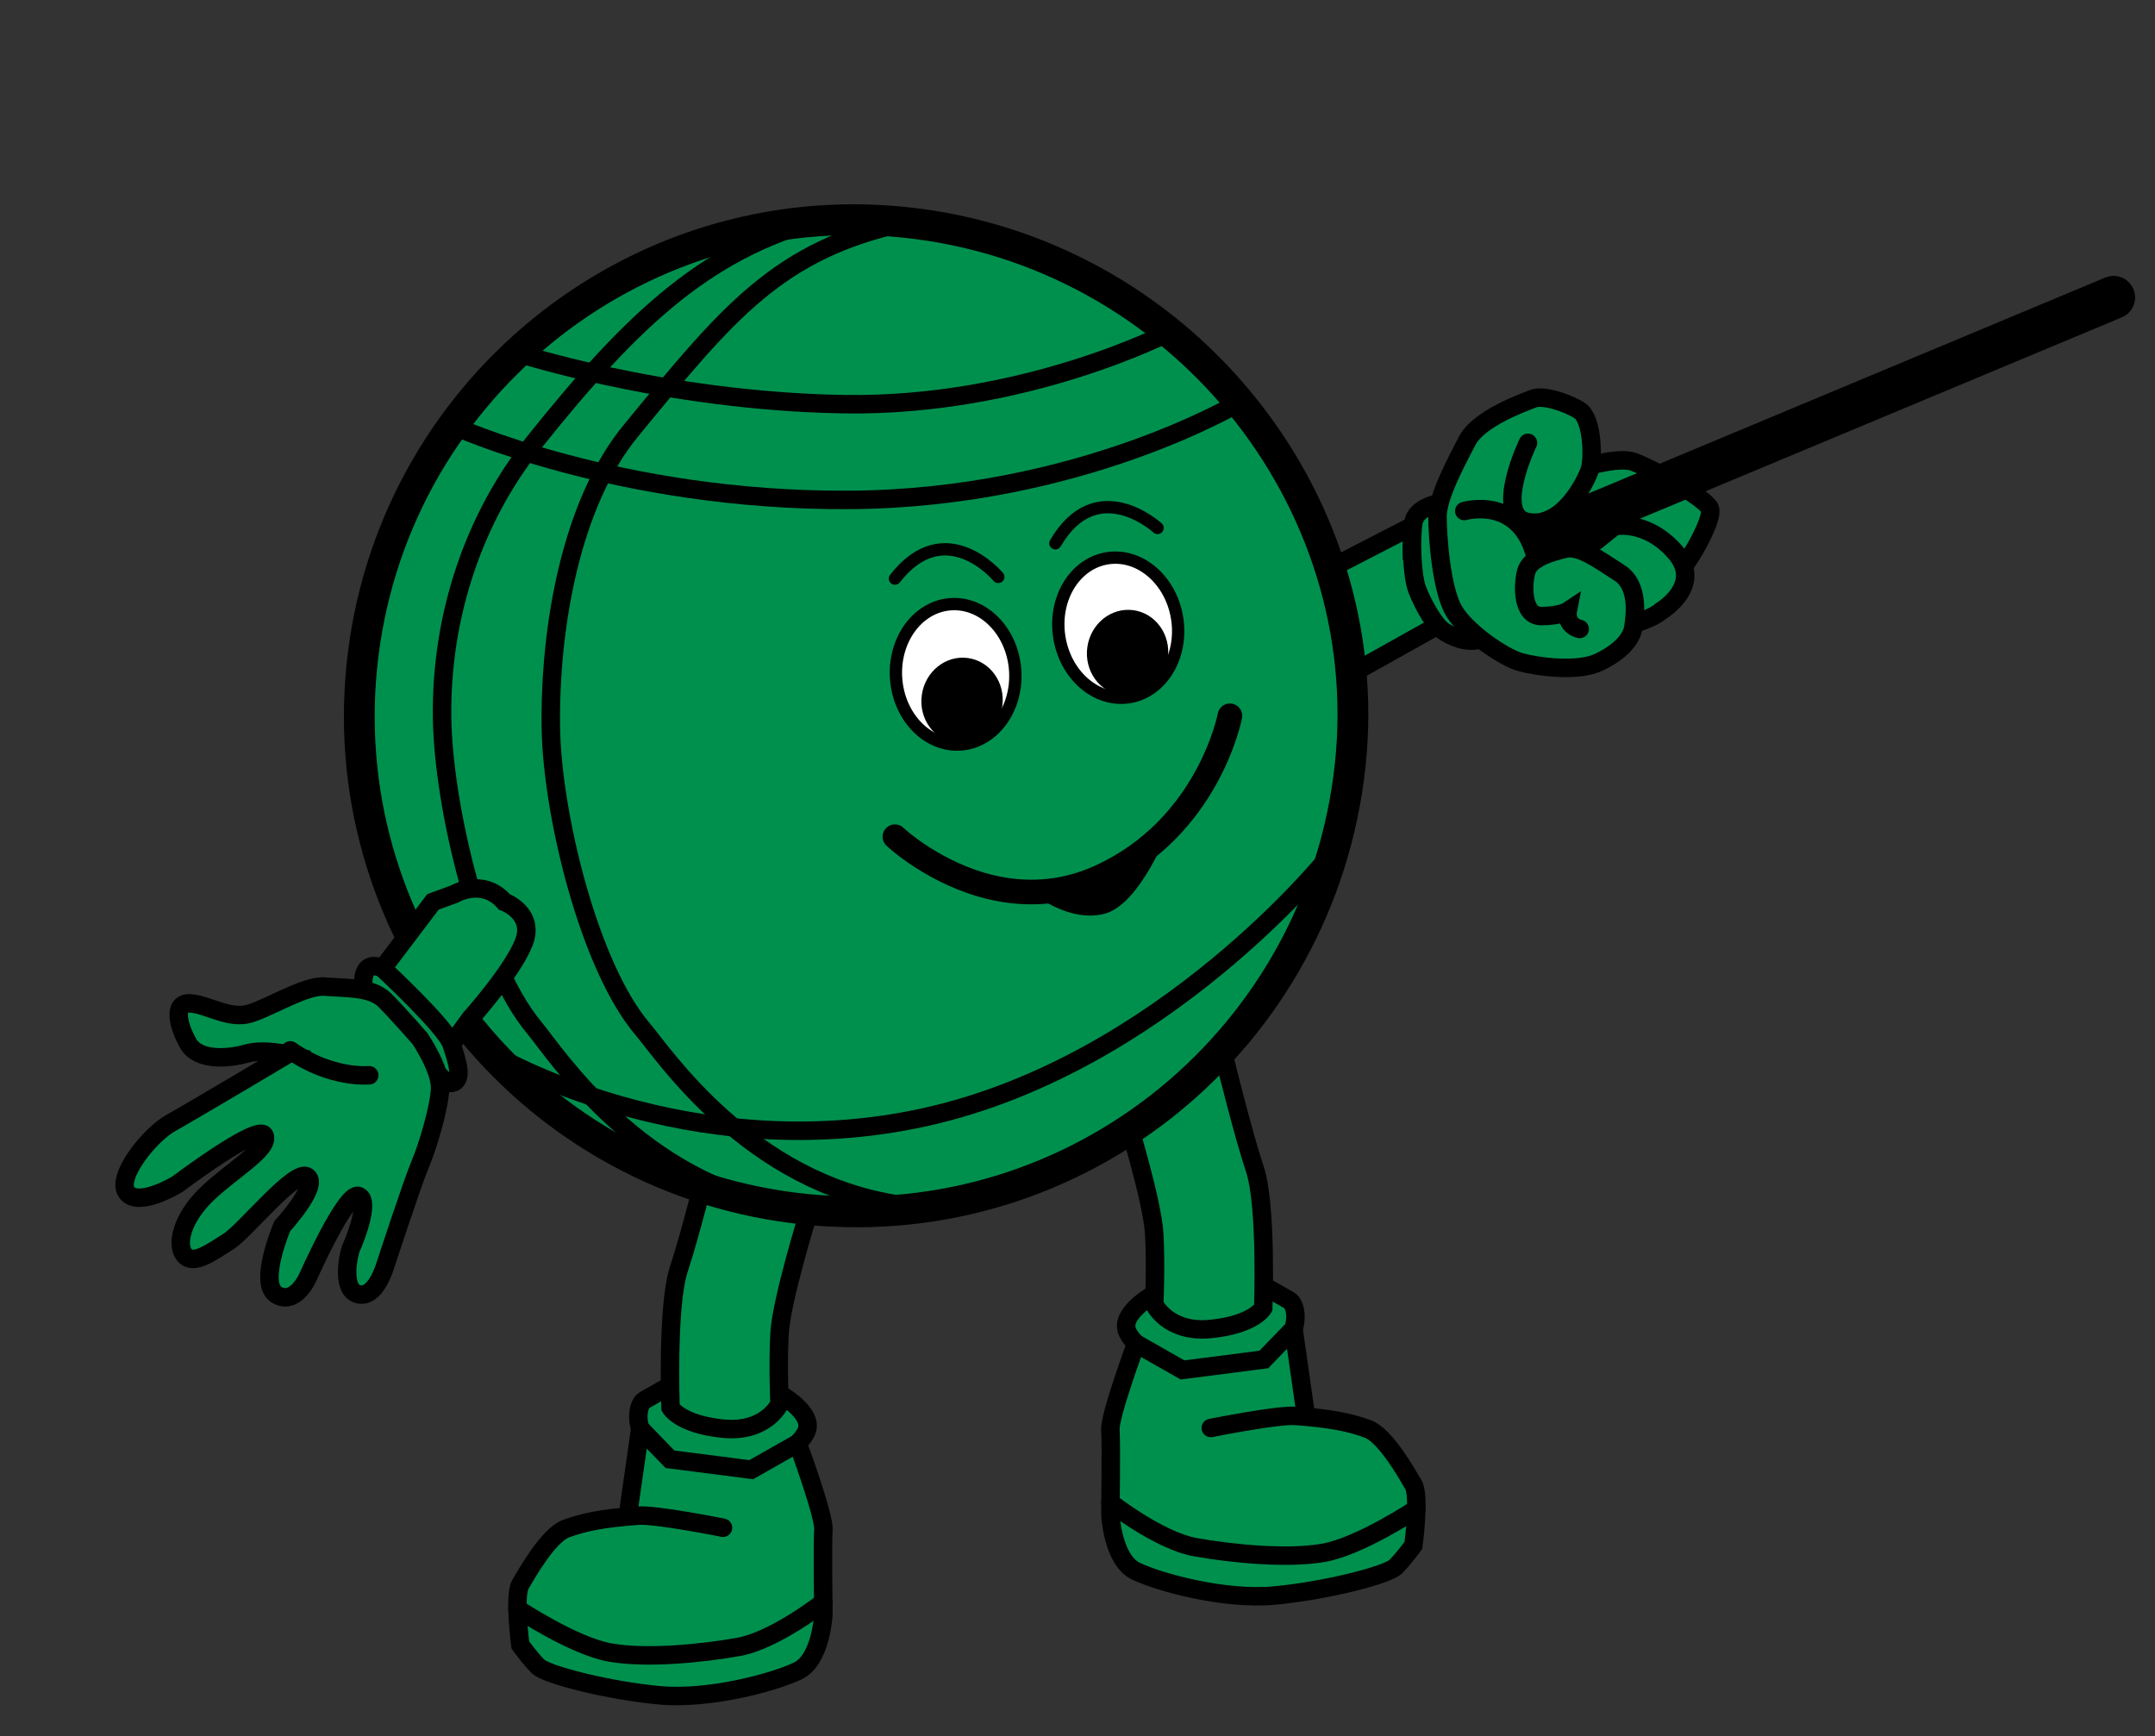 <svg width="350" height="282" viewBox="0 0 350 282" fill="none" xmlns="http://www.w3.org/2000/svg">
<rect x="0" y="0" width="350" height="282" fill="#333333" stroke="none"/>
<path d="M253.709 77.028C253.709 77.028 262.133 73.874 265.275 75.006C268.416 76.137 276.774 80.739 277.674 82.536C278.573 84.334 272.874 94.003 271.024 94.385C269.174 94.76 249.826 96.183 249.826 96.183L239.169 79.05L253.709 77.028Z" fill="#00904E" stroke="black" stroke-width="3" stroke-miterlimit="10" stroke-linecap="round"/>
<path d="M187.757 210.006C187.757 210.006 181.849 213.185 183.066 216.206C184.274 219.226 190.94 223.312 195.331 222.862C199.723 222.413 206.08 221.656 208.655 218.477C211.23 215.299 210.472 211.82 209.413 211.221C208.355 210.614 205.172 208.8 205.172 208.8L187.757 210.006Z" fill="#00904E" stroke="black" stroke-width="3" stroke-miterlimit="10"/>
<path d="M196.648 231.932C196.648 231.932 207.539 229.752 210.397 229.969C216.238 230.401 219.254 231.025 222.137 232.082C225.012 233.139 228.495 239.338 229.561 241.152C230.628 242.966 229.561 250.979 229.561 250.979C229.561 250.979 228.045 253.093 226.687 254.457C225.329 255.822 215.179 258.393 206.997 259.142C198.823 259.899 188.374 257.029 184.524 255.206C180.674 253.392 180.341 245.978 180.341 245.978C180.341 245.978 180.499 234.487 180.341 232.215C180.191 229.944 184.516 218.219 184.516 218.219L192.065 222.505L205.264 220.807L210.08 215.823L212.121 230.085" fill="#00904E"/>
<path d="M196.648 231.932C196.648 231.932 207.539 229.752 210.397 229.969C216.238 230.401 219.254 231.025 222.137 232.082C225.012 233.139 228.495 239.338 229.561 241.152C230.628 242.966 229.561 250.979 229.561 250.979C229.561 250.979 228.045 253.093 226.687 254.457C225.329 255.822 215.179 258.393 206.997 259.142C198.823 259.899 188.374 257.029 184.524 255.206C180.674 253.392 180.341 245.978 180.341 245.978C180.341 245.978 180.499 234.487 180.341 232.215C180.191 229.944 184.516 218.219 184.516 218.219L192.065 222.505L205.264 220.807L210.08 215.823L212.121 230.085" stroke="black" stroke-width="3" stroke-miterlimit="10" stroke-linecap="round"/>
<path d="M180.333 244.031C180.333 244.031 188.215 250.23 194.115 251.287C200.023 252.344 209.105 253.251 215.013 252.194C220.921 251.137 230.02 245.096 230.02 245.096" stroke="black" stroke-width="3" stroke-miterlimit="10" stroke-linecap="round"/>
<path d="M182.899 181.274C182.899 181.274 187.149 195.037 187.457 200.329C187.765 205.621 187.457 211.82 187.457 211.82C187.457 211.82 189.64 216.547 196.648 215.848C203.656 215.149 205.172 212.428 205.172 212.428C205.172 212.428 205.772 195.794 203.806 189.894C201.839 183.995 198.889 171.946 198.889 171.946L182.899 181.274Z" fill="#00904E" stroke="black" stroke-width="3" stroke-miterlimit="10"/>
<path d="M229.328 85.465L216.213 92.23L218.221 110.137L233.469 101.608L229.328 90.558V85.465Z" fill="#00904E" stroke="black" stroke-width="3" stroke-miterlimit="10"/>
<path d="M233.469 81.804C233.469 81.804 230.02 82.403 229.57 84.8C229.12 87.196 229.27 93.379 230.17 95.75C231.07 98.122 233.019 101.558 234.369 102.457C235.719 103.356 238.136 104.579 240.527 103.813" fill="#00904E"/>
<path d="M233.469 81.804C233.469 81.804 230.02 82.403 229.57 84.8C229.12 87.196 229.27 93.379 230.17 95.75C231.07 98.122 233.019 101.558 234.369 102.457C235.719 103.356 238.136 104.579 240.527 103.813" stroke="black" stroke-width="3" stroke-miterlimit="10"/>
<path d="M258.5 73.275L245.66 72.36L240.527 87.637L246.393 99.536L265.533 101.259C265.533 101.259 268.541 100.36 269.741 99.262C269.741 99.262 276.774 95.076 272.099 89.701C267.425 84.317 262.217 85.465 262.217 85.465L257.109 89.543" fill="#00904E"/>
<path d="M258.5 73.275L245.66 72.36L240.527 87.637L246.393 99.536L265.533 101.259C265.533 101.259 268.541 100.36 269.741 99.262C269.741 99.262 276.774 95.076 272.099 89.701C267.425 84.317 262.217 85.465 262.217 85.465L257.109 89.543" stroke="black" stroke-width="3" stroke-miterlimit="10" stroke-linecap="round"/>
<path d="M248.16 71.927C248.16 71.927 242.46 83.751 248.16 84.8C253.859 85.848 257.6 78.126 258.2 76.296C258.8 74.473 258.65 68.033 256.551 66.685C254.451 65.337 250.559 64.139 249.06 64.738C247.56 65.337 240.219 67.883 238.269 71.627C236.319 75.372 233.469 80.756 233.469 83.901C233.469 87.046 234.069 95.775 236.169 99.27C238.269 102.765 244.26 106.801 246.96 107.549C249.66 108.298 256.251 109.197 259.7 107.549C263.15 105.902 264.95 103.805 265.25 102.008C265.55 100.21 266.3 95.126 263 93.029C259.7 90.932 256.559 88.536 254.159 89.135C251.759 89.734 248.46 90.633 247.868 92.879C247.268 95.126 247.218 100.06 250.318 100.06C253.418 100.06 254.617 99.262 254.617 99.262C254.617 99.262 254.167 101.558 256.567 102.157" fill="#00904E"/>
<path d="M248.16 71.927C248.16 71.927 242.46 83.751 248.16 84.8C253.859 85.848 257.6 78.126 258.2 76.296C258.8 74.473 258.65 68.033 256.551 66.685C254.451 65.337 250.559 64.139 249.06 64.738C247.56 65.337 240.219 67.883 238.269 71.627C236.319 75.372 233.469 80.756 233.469 83.901C233.469 87.046 234.069 95.775 236.169 99.27C238.269 102.765 244.26 106.801 246.96 107.549C249.66 108.298 256.251 109.197 259.7 107.549C263.15 105.902 264.95 103.805 265.25 102.008C265.55 100.21 266.3 95.126 263 93.029C259.7 90.932 256.559 88.536 254.159 89.135C251.759 89.734 248.46 90.633 247.868 92.879C247.268 95.126 247.218 100.06 250.318 100.06C253.418 100.06 254.617 99.262 254.617 99.262C254.617 99.262 254.167 101.558 256.567 102.157" stroke="black" stroke-width="3" stroke-miterlimit="10" stroke-linecap="round"/>
<path d="M237.819 83.002C237.819 83.002 247.101 80.298 249.501 90.858" stroke="black" stroke-width="3" stroke-miterlimit="10" stroke-linecap="round"/>
<path d="M126.313 226.207C126.313 226.207 132.221 229.386 131.004 232.407C129.788 235.427 123.13 239.513 118.739 239.063C114.347 238.606 107.99 237.857 105.415 234.678C102.84 231.5 103.598 228.021 104.657 227.422C105.715 226.815 108.898 225.001 108.898 225.001L126.313 226.207Z" fill="#00904E" stroke="black" stroke-width="3" stroke-miterlimit="10"/>
<path d="M117.422 248.133C117.422 248.133 106.532 245.953 103.673 246.17C97.832 246.602 94.816 247.226 91.933 248.283C89.058 249.34 85.575 255.539 84.509 257.353C83.45 259.167 84.509 267.18 84.509 267.18C84.509 267.18 86.025 269.294 87.383 270.658C88.742 272.023 98.891 274.594 107.073 275.343C115.247 276.1 125.696 273.23 129.546 271.407C133.396 269.593 133.729 262.179 133.729 262.179C133.729 262.179 133.571 250.688 133.729 248.416C133.879 246.145 129.554 234.42 129.554 234.42L122.005 238.706L108.806 237.008L103.99 232.024L101.949 246.286" fill="#00904E"/>
<path d="M117.422 248.133C117.422 248.133 106.532 245.953 103.673 246.17C97.832 246.602 94.816 247.226 91.933 248.283C89.058 249.34 85.575 255.539 84.509 257.353C83.45 259.167 84.509 267.18 84.509 267.18C84.509 267.18 86.025 269.294 87.383 270.658C88.742 272.023 98.891 274.594 107.073 275.343C115.247 276.1 125.696 273.23 129.546 271.407C133.396 269.593 133.729 262.179 133.729 262.179C133.729 262.179 133.571 250.688 133.729 248.416C133.879 246.145 129.554 234.42 129.554 234.42L122.005 238.706L108.806 237.008L103.99 232.024L101.949 246.286" stroke="black" stroke-width="3" stroke-miterlimit="10" stroke-linecap="round"/>
<path d="M133.737 260.232C133.737 260.232 125.855 266.431 119.955 267.488C114.056 268.545 104.965 269.452 99.057 268.395C93.15 267.338 84.05 261.297 84.05 261.297" stroke="black" stroke-width="3" stroke-miterlimit="10" stroke-linecap="round"/>
<path d="M131.171 197.467C131.171 197.467 126.921 211.23 126.613 216.522C126.313 221.814 126.613 228.013 126.613 228.013C126.613 228.013 124.43 232.739 117.422 232.04C110.414 231.342 108.898 228.621 108.898 228.621C108.898 228.621 108.298 211.987 110.264 206.087C112.231 200.188 115.181 188.139 115.181 188.139L131.171 197.467Z" fill="#00904E" stroke="black" stroke-width="3" stroke-miterlimit="10"/>
<path d="M251.793 86.53L343.267 48.312" stroke="black" stroke-width="7" stroke-linecap="round"/>
<path d="M58.761 108.265C54.328 152.533 86.675 192 131.004 196.426C175.333 200.853 214.555 168.518 219.287 124.283C223.937 80.789 191.44 40.79 147.044 36.122C102.74 31.47 63.186 63.997 58.761 108.265Z" fill="#00904E" stroke="black" stroke-width="5"/>
<path d="M128.563 196.143C104.015 192.491 90.141 170.956 86.783 166.937C77.951 156.361 72.001 130.798 71.802 116.636C71.56 100.036 77.001 84.051 86.7 71.919C102.64 51.981 115.364 39.566 135.937 35.007" stroke="black" stroke-width="3" stroke-miterlimit="10" stroke-linecap="round"/>
<path d="M190.04 53.879C190.04 53.879 166.459 66.136 137.004 65.645C107.548 65.154 83.059 57.041 83.059 57.041" stroke="black" stroke-width="3" stroke-miterlimit="10"/>
<path d="M201.447 65.27C201.447 65.27 175.375 80.98 137.92 81.197C100.465 81.413 73.593 69.148 73.593 69.148" stroke="black" stroke-width="3" stroke-miterlimit="10"/>
<path d="M146.194 195.686C121.647 192.133 107.781 171.147 104.432 167.228C95.608 156.926 89.666 132.005 89.466 118.2C89.233 102.016 92.716 81.837 102.424 70.005C118.372 50.559 126.48 40.573 147.053 36.122" stroke="black" stroke-width="3" stroke-miterlimit="10" stroke-linecap="round"/>
<path d="M215.821 139.153C215.821 139.153 188.924 172.828 150.369 181.415C111.806 190.003 79.984 171.164 79.984 171.164" stroke="black" stroke-width="3" stroke-miterlimit="10"/>
<path d="M81.917 146.484C81.917 146.484 86.925 148.331 85.084 153.066C83.234 157.808 76.384 165.439 76.384 165.439L71.635 171.938L62.144 160.438V157.276L70.318 146.484L73.818 145.202C73.818 145.202 78.392 142.481 81.917 146.484Z" fill="#00904E" stroke="black" stroke-width="3" stroke-miterlimit="10"/>
<path d="M62.144 157.284C62.144 157.284 72.46 166.845 73.343 169.608C74.235 172.37 75.335 175.532 73.343 175.898C71.352 176.265 67.427 168.534 65.46 166.596C63.494 164.657 59.044 160.604 59.044 160.604C59.044 160.604 58.303 155.537 62.144 157.284Z" fill="#00904E" stroke="black" stroke-width="3" stroke-miterlimit="10"/>
<path d="M68.202 168.676C68.202 168.676 71.61 173.71 71.477 176.839C71.343 179.967 69.435 186.316 68.202 189.204C66.977 192.083 62.752 205.014 62.611 205.422C62.477 205.829 60.977 211.005 58.111 210.181C55.253 209.366 56.745 203.241 57.02 202.692C57.294 202.151 60.294 195.07 58.244 194.255C56.195 193.439 49.929 207.593 49.929 207.593C49.929 207.593 47.887 212.12 44.887 210.264C41.888 208.409 45.837 199.156 45.837 199.156C45.837 199.156 51.837 192.624 49.929 191.126C48.02 189.628 39.705 200.038 37.113 201.635C34.522 203.233 31.522 205.555 30.022 203.915C28.522 202.276 29.48 197.924 33.563 193.98C37.646 190.036 43.788 186.633 42.971 184.452C42.154 182.272 28.797 192.349 28.797 192.349C28.797 192.349 22.531 196.16 20.623 193.714C18.715 191.267 24.306 184.319 27.714 182.414C31.122 180.508 46.662 171.264 46.662 171.264C46.662 171.264 42.846 170.315 39.988 171.131C37.13 171.946 32.222 172.354 30.58 169.5C28.947 166.645 27.989 162.834 30.855 162.968C33.713 163.101 37.263 165.689 40.671 164.598C44.079 163.508 49.67 159.972 52.803 160.247C55.936 160.521 60.303 160.247 62.477 162.427C64.652 164.607 68.202 168.676 68.202 168.676Z" fill="#00904E" stroke="black" stroke-width="3" stroke-miterlimit="10" stroke-linecap="round"/>
<path d="M59.969 174.642C59.969 174.642 53.837 175.266 47.154 170.598L59.969 174.642Z" fill="#00904E"/>
<path d="M59.969 174.642C59.969 174.642 53.837 175.266 47.154 170.598" stroke="black" stroke-width="3" stroke-miterlimit="10" stroke-linecap="round"/>
<path d="M156.02 120.912C161.359 120.532 165.323 115.126 164.874 108.836C164.425 102.547 159.733 97.756 154.394 98.136C149.056 98.516 145.092 103.923 145.541 110.212C145.99 116.502 150.681 121.292 156.02 120.912Z" fill="white" stroke="black" stroke-width="2" stroke-miterlimit="10"/>
<path d="M183.314 113.242C188.606 112.449 192.137 106.751 191.199 100.516C190.261 94.281 185.211 89.869 179.918 90.663C174.625 91.457 171.095 97.155 172.033 103.39C172.97 109.625 178.021 114.036 183.314 113.242Z" fill="white" stroke="black" stroke-width="2" stroke-miterlimit="10"/>
<path d="M189.673 106.908C190.191 103.087 187.683 99.594 184.071 99.105C180.459 98.617 177.111 101.318 176.593 105.139C176.075 108.96 178.583 112.454 182.195 112.942C185.807 113.431 189.155 110.729 189.673 106.908Z" fill="black"/>
<path d="M162.791 114.677C163.309 110.856 160.801 107.363 157.189 106.874C153.577 106.386 150.229 109.087 149.711 112.908C149.192 116.729 151.7 120.223 155.312 120.711C158.924 121.2 162.272 118.498 162.791 114.677Z" fill="black"/>
<path d="M162.135 93.703C162.135 93.703 153.577 83.427 145.353 93.978" stroke="black" stroke-width="2" stroke-miterlimit="10" stroke-linecap="round"/>
<path d="M188.007 85.748C188.007 85.748 178.158 76.695 171.409 88.236" stroke="black" stroke-width="2" stroke-miterlimit="10" stroke-linecap="round"/>
<path d="M145.344 135.899C145.344 135.899 151.827 142.023 161.218 144.162C166.326 145.319 172.292 145.302 178.55 142.481C196.315 134.468 199.756 116.261 199.756 116.261" stroke="black" stroke-width="4" stroke-miterlimit="10" stroke-linecap="round"/>
<path d="M179.291 148.439C185.274 146.974 189.824 134.535 190.165 134.168C190.499 133.802 183.832 140.201 179.825 141.874C175.817 143.546 167.492 144.878 167.492 144.878C167.492 144.878 173.333 149.903 179.291 148.439Z" fill="black"/>
</svg>
